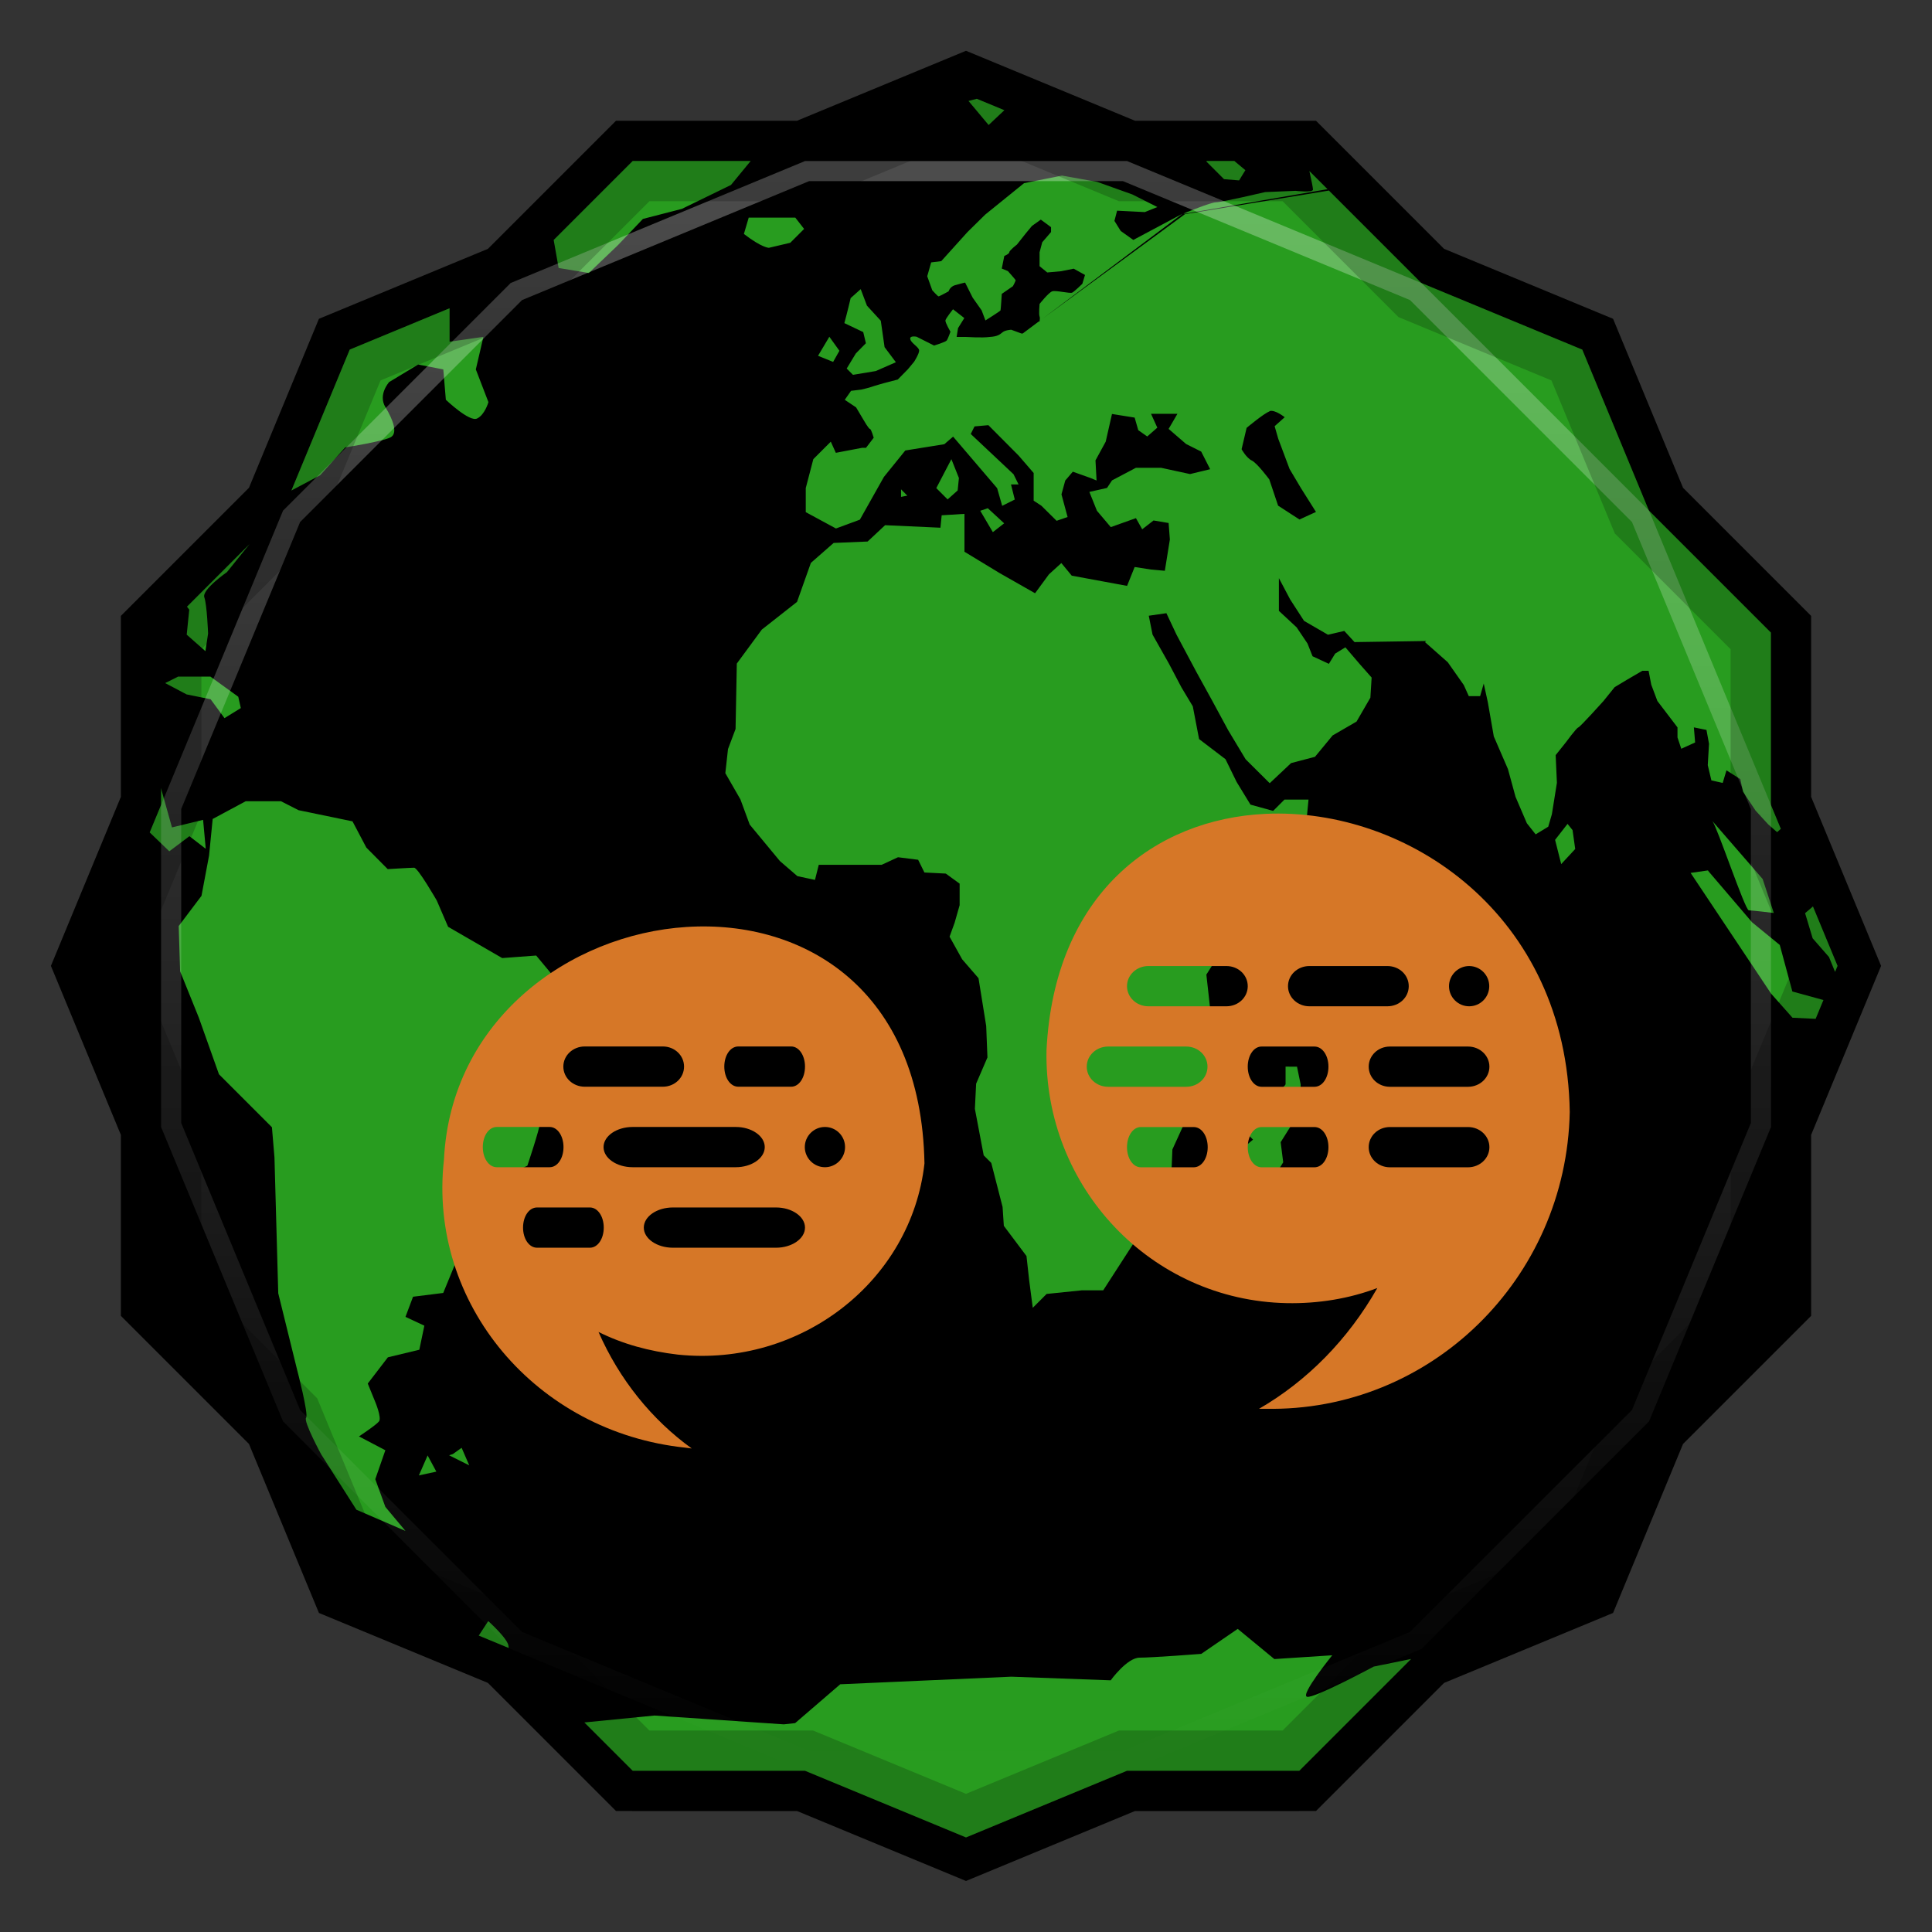 <svg viewBox="0 0 48 48" xmlns:xlink="http://www.w3.org/1999/xlink"><rect x="0" y="0" width="48" height="48" fill="#333333" stroke="none"/><defs><clipPath clipPathUnits="userSpaceOnUse" id="clipPath4313"><path d="m 20 4 -7.313 3.03 -5.656 5.656 -3.03 7.313 0 8 3.03 7.313 5.656 5.656 7.313 3.03 8 0 7.313 -3.03 5.656 -5.656 3.03 -7.313 0 -8 -3.03 -7.313 -5.656 -5.656 -7.313 -3.03 -8 0 z"/></clipPath><clipPath clipPathUnits="userSpaceOnUse" id="clipPath4329"><path d="m 24 2.344 -4 1.656 -4.281 0 -3.03 3.03 l -4 1.656 -1.656 4 l -3.03 3.03 0 4.281 -1.656 4 1.656 4 l 0 4.281 3.03 3.03 1.656 4 4 1.656 l 3.03 3.03 4.281 0 4 1.656 4 -1.656 l 4.281 0 3.03 -3.03 4 -1.656 1.656 -4 l 3.03 -3.03 0 -4.281 1.656 -4 -1.656 -4 l 0 -4.281 -3.03 -3.03 -1.656 -4 -4 -1.656 l -3.03 -3.03 -4.281 0 -4 -1.656 z"/></clipPath><clipPath id="clipPath-688278695"><path d="m 24 2.344 l -4 1.656 l -4.281 0 l -3.03 3.03 l -4 1.656 l -1.656 4 l -3.03 3.03 l 0 4.281 l -1.656 4 l 1.656 4 l 0 4.281 l 3.03 3.03 l 1.656 4 l 4 1.656 l 3.03 3.03 l 4.281 0 l 4 1.656 l 4 -1.656 l 4.281 0 l 3.03 -3.03 l 4 -1.656 l 1.656 -4 l 3.03 -3.03 l 0 -4.281 l 1.656 -4 l -1.656 -4 l 0 -4.281 l -3.03 -3.03 l -1.656 -4 l -4 -1.656 l -3.03 -3.03 l -4.281 0 l -4 -1.656 z"/></clipPath><clipPath id="clipPath-704440352"><path d="m 24 2.344 l -4 1.656 l -4.281 0 l -3.03 3.03 l -4 1.656 l -1.656 4 l -3.03 3.03 l 0 4.281 l -1.656 4 l 1.656 4 l 0 4.281 l 3.03 3.03 l 1.656 4 l 4 1.656 l 3.03 3.03 l 4.281 0 l 4 1.656 l 4 -1.656 l 4.281 0 l 3.03 -3.03 l 4 -1.656 l 1.656 -4 l 3.03 -3.03 l 0 -4.281 l 1.656 -4 l -1.656 -4 l 0 -4.281 l -3.03 -3.03 l -1.656 -4 l -4 -1.656 l -3.03 -3.03 l -4.281 0 l -4 -1.656 z"/></clipPath><linearGradient id="linearGradient4317"><stop stop-color="#fff" stop-opacity="1"/><stop offset="1" stop-color="#fff" stop-opacity="0"/></linearGradient><clipPath clipPathUnits="userSpaceOnUse" id="clipPath4313"><path d="m 20 4 -7.313 3.03 -5.656 5.656 -3.03 7.313 0 8 3.03 7.313 5.656 5.656 7.313 3.03 8 0 7.313 -3.03 5.656 -5.656 3.03 -7.313 0 -8 -3.03 -7.313 -5.656 -5.656 -7.313 -3.03 -8 0 z"/></clipPath><linearGradient x2="44" x1="4" gradientUnits="userSpaceOnUse" id="linearGradient4375" xlink:href="#linearGradient4317"/><clipPath clipPathUnits="userSpaceOnUse" id="clipPath4329"><path d="m 24 2.344 -4 1.656 -4.281 0 -3.03 3.03 l -4 1.656 -1.656 4 l -3.03 3.03 0 4.281 -1.656 4 1.656 4 l 0 4.281 3.03 3.03 1.656 4 4 1.656 l 3.03 3.03 4.281 0 4 1.656 4 -1.656 l 4.281 0 3.03 -3.03 4 -1.656 1.656 -4 l 3.03 -3.03 0 -4.281 1.656 -4 -1.656 -4 l 0 -4.281 -3.03 -3.03 -1.656 -4 -4 -1.656 l -3.03 -3.03 -4.281 0 -4 -1.656 z"/></clipPath><path id="SVGCleanerId_0" d="m 24 2.344 l -4 1.656 l -4.281 0 l -3.03 3.03 l -4 1.656 l -1.656 4 l -3.03 3.03 l 0 4.281 l -1.656 4 l 1.656 4 l 0 4.281 l 3.03 3.03 l 1.656 4 l 4 1.656 l 3.03 3.03 l 4.281 0 l 4 1.656 l 4 -1.656 l 4.281 0 l 3.03 -3.03 l 4 -1.656 l 1.656 -4 l 3.03 -3.03 l 0 -4.281 l 1.656 -4 l -1.656 -4 l 0 -4.281 l -3.03 -3.03 l -1.656 -4 l -4 -1.656 l -3.03 -3.03 l -4.281 0 l -4 -1.656 z" visibility="visible" display="inline" fill-rule="nonzero" color="#000" fill-opacity="1"/></defs><g><path d="m 2.563 24.5 l -0.219 0.5 l 1.656 4 l 0 -1 l -1.438 -3.5 z m 42.875 0 l -1.438 3.5 l 0 1 l 1.656 -4 l -0.219 -0.5 z m -41.44 7.781 l 0 1 l 3.03 3.03 l 1.656 4 l 4 1.656 l 3.03 3.03 l 4.281 0 l 4 1.656 l 4 -1.656 l 4.281 0 l 3.03 -3.03 l 4 -1.656 l 1.656 -4 l 3.03 -3.03 l 0 -1 l -3.03 3.03 l -1.656 4 l -4 1.656 l -3.03 3.03 l -4.281 0 l -4 1.656 l -4 -1.656 l -4.281 0 l -3.03 -3.03 l -4 -1.656 l -1.656 -4 l -3.03 -3.03 z" opacity="0.3" visibility="visible" fill="#000" display="inline" fill-rule="nonzero" stroke="none" fill-opacity="1" color="#000"/></g><g><use fill="#f0f0f0" stroke="none" xlink:href="#SVGCleanerId_0"/><path d="m 24 2.344 l -4 1.656 l 8 0 l -4 -1.656 z m 4 1.656 l 7.313 3.03 l -3.03 -3.03 l -4.281 0 z m 7.313 3.03 l 5.656 5.656 l -1.656 -4 l -4 -1.656 z m 5.656 5.656 l 3.03 7.313 l 0 -4.281 l -3.03 -3.03 z m 3.03 7.313 l 0 8 l 1.656 -4 l -1.656 -4 z m 0 8 l -3.03 7.313 l 3.03 -3.03 l 0 -4.281 z m -3.03 7.313 l -5.656 5.656 l 4 -1.656 l 1.656 -4 z m -5.656 5.656 l -7.313 3.03 l 4.281 0 l 3.03 -3.03 z m -7.313 3.03 l -8 0 l 4 1.656 l 4 -1.656 z m -8 0 l -7.313 -3.03 l 3.03 3.03 l 4.281 0 z m -7.313 -3.03 l -5.656 -5.656 l 1.656 4 l 4 1.656 z m -5.656 -5.656 l -3.03 -7.313 l 0 4.281 l 3.03 3.03 z m -3.03 -7.313 l 0 -8 l -1.656 4 l 1.656 4 z m 0 -8 l 3.03 -7.313 l -3.03 3.03 l 0 4.281 z m 3.03 -7.313 l 5.656 -5.656 l -4 1.656 l -1.656 4 z m 5.656 -5.656 l 7.313 -3.03 l -4.281 0 l -3.03 3.03 z" opacity="0.05" visibility="visible" fill="#f0f0f0" display="inline" fill-rule="nonzero" stroke="none" fill-opacity="1" color="#000"/></g><g><use opacity="0.05" stroke-opacity="1" stroke-dasharray="none" fill="#000" stroke="#000" stroke-width="2" stroke-miterlimit="4" xlink:href="#SVGCleanerId_0"/><use opacity="0.1" stroke-opacity="1" stroke-dasharray="none" fill="#000" stroke="#000" stroke-width="1" stroke-miterlimit="4" xlink:href="#SVGCleanerId_0"/></g><g><g clip-path="url(#clipPath-688278695)"><g transform="translate(0,1)"><g opacity="0.1"><!-- color: #f0f0f0 --><g><path d="m 16 1.906 l -0.84 0.25 l -0.969 0.066 l -0.598 0.434 l -0.777 -0.031 l 0.063 0.5 l 1.125 -0.031 l 0.406 1.094 l 0.156 0.598 l -0.625 0.344 l -0.25 0.465 l 0.188 1.063 l 0.75 0.125 l 0.719 -0.688 l 0.625 -0.656 l 0.969 -0.25 l 1.219 -0.594 l 0.719 -0.875 l 1.031 -1.254 l 0.719 -0.188 l -0.031 -0.277 l -1.125 0 l -3.469 -0.094 m -2.219 0.063 l -0.813 0.035 l -1.406 0.375 l -0.813 0.25 l -0.938 -0.375 l -0.125 0.563 l 1.125 0.656 c 0 0 2.047 -1.129 2.16 -1.129 m 21.867 -0.152 l -0.188 0.316 l 1.156 0.148 l 0.063 -0.27 m -9.906 0 c -0.055 0.02 -1.531 0.023 -1.531 0.023 l -0.375 0.098 l 0.5 0.598 l 0.531 -0.5 l 0.344 0.219 l 0.5 -0.25 c 0 0 0.09 -0.211 0.031 -0.188 m 5.625 0.465 l -0.465 0.063 l -0.41 0.25 l -0.465 0.348 l -0.281 0.5 l 0.438 0.438 l 0.375 0.031 l 0.156 -0.254 l -0.375 -0.313 l 0.219 -0.188 l 0.031 -0.152 l 0.469 -0.313 c 0 0 0.609 0.008 0.652 0 c 0.051 -0.012 0.191 -0.191 0.191 -0.191 l -0.156 -0.223 m -26.25 0.188 l -0.094 0.316 l 0.469 0.156 l 0.531 -0.25 m 30.875 -0.125 l -2.129 0.094 l -0.563 0.375 l -0.625 0.375 l -0.531 0.438 l 0.066 0.188 l -0.281 0.031 l 0 0.031 l -4 0.656 l -3.656 2.684 l -0.375 0.281 l -0.031 0 l -0.254 -0.094 c 0 0 -0.156 0.008 -0.219 0.066 c -0.063 0.051 -0.121 0.102 -0.313 0.113 c -0.191 0.027 -0.566 0 -0.602 0 l -0.223 0 l 0.035 -0.219 l 0.156 -0.25 l -0.281 -0.219 c 0 0 -0.18 0.227 -0.188 0.277 c -0.008 0.055 0.125 0.281 0.125 0.281 c 0 0 -0.063 0.18 -0.094 0.219 c -0.031 0.039 -0.313 0.125 -0.313 0.125 l -0.434 -0.219 c 0 0 -0.184 -0.039 -0.156 0.063 c 0.023 0.102 0.219 0.195 0.219 0.281 c 0 0.082 -0.125 0.277 -0.125 0.277 l -0.156 0.188 l -0.25 0.254 l -0.344 0.09 c 0 0 -0.25 0.07 -0.313 0.094 c -0.063 0.023 -0.25 0.066 -0.25 0.066 l -0.254 0.031 l -0.156 0.223 l 0.281 0.188 l 0.188 0.316 c 0 0 0.125 0.219 0.156 0.219 c 0.031 0 0.094 0.219 0.094 0.219 l -0.191 0.25 l -0.094 0 l -0.656 0.125 l -0.125 -0.277 l -0.434 0.434 l -0.188 0.719 l 0 0.598 l 0.75 0.406 l 0.594 -0.219 l 0.598 -1.063 l 0.531 -0.656 l 0.969 -0.156 l 0.219 -0.188 l 1.094 1.281 l 0.125 0.438 l 0.313 -0.156 l -0.094 -0.375 l 0.188 0 l -0.125 -0.254 l -1.063 -1 l 0.094 -0.188 l 0.344 -0.031 l 0.75 0.754 l 0.375 0.434 l 0 0.688 l 0.191 0.125 l 0.379 0.375 l 0.273 -0.094 l -0.152 -0.563 l 0.094 -0.344 l 0.188 -0.219 l 0.438 0.156 l 0.152 0.063 l -0.027 -0.5 l 0.254 -0.465 l 0.156 -0.688 l 0.563 0.09 l 0.09 0.313 l 0.223 0.156 l 0.25 -0.219 l -0.156 -0.344 l 0.656 0 l -0.219 0.375 l 0.434 0.375 l 0.375 0.188 l 0.223 0.438 l -0.5 0.121 l -0.719 -0.156 l -0.625 0 l -0.594 0.313 l -0.125 0.188 l -0.438 0.098 l 0.188 0.469 l 0.344 0.406 l 0.625 -0.223 l 0.156 0.277 l 0.281 -0.219 l 0.375 0.063 l 0.031 0.41 l -0.125 0.777 l -0.344 -0.031 l -0.406 -0.063 l -0.188 0.469 l -1.375 -0.254 l -0.258 -0.313 l -0.309 0.281 l -0.344 0.469 l -0.879 -0.5 l -0.875 -0.531 l 0 -0.941 l -0.566 0.035 l -0.031 0.309 l -1.375 -0.063 l -0.434 0.406 l -0.844 0.035 l -0.566 0.496 l -0.344 0.969 l -0.875 0.688 l -0.621 0.844 l -0.031 1.625 l -0.188 0.5 l -0.066 0.598 l 0.375 0.652 l 0.23 0.625 l 0.75 0.906 l 0.434 0.375 l 0.438 0.094 l 0.094 -0.375 l 1.563 0 l 0.406 -0.188 l 0.5 0.063 l 0.156 0.316 l 0.531 0.027 l 0.344 0.25 l 0 0.535 l -0.125 0.438 l -0.125 0.344 l 0.313 0.563 l 0.406 0.469 l 0.191 1.188 l 0.031 0.781 l -0.281 0.652 l -0.031 0.625 l 0.219 1.156 l 0.188 0.188 l 0.281 1.094 l 0.031 0.469 l 0.563 0.75 l 0.066 0.598 l 0.09 0.688 l 0.344 -0.344 l 0.875 -0.09 l 0.531 0 l 0.969 -1.5 l 0.063 -0.594 l 0.656 -0.656 l 0.031 -0.75 l 0.344 -0.754 l 0.813 -0.777 l 0 -0.875 l -0.188 -0.813 l -0.125 -1.125 l 0.594 -0.941 l 1.066 -1.313 l 0.406 -0.406 l 0.156 -0.531 l 0.25 -0.469 l 0.066 -0.688 l -0.598 0 l -0.281 0.281 l -0.563 -0.156 l -0.344 -0.563 l -0.277 -0.566 l -0.656 -0.5 l -0.156 -0.813 l -0.281 -0.469 l -0.313 -0.594 l -0.406 -0.719 l -0.094 -0.469 l 0.438 -0.063 l 0.25 0.531 l 0.5 0.938 l 0.379 0.688 l 0.406 0.75 l 0.434 0.723 l 0.598 0.594 l 0.531 -0.5 l 0.594 -0.156 l 0.438 -0.531 l 0.594 -0.344 l 0.344 -0.594 l 0.031 -0.5 l -0.277 -0.313 l -0.375 -0.438 l -0.254 0.156 l -0.156 0.254 l -0.406 -0.188 l -0.125 -0.316 l -0.27 -0.402 l -0.441 -0.41 l 0 -0.813 l 0.281 0.531 l 0.344 0.531 l 0.594 0.344 l 0.406 -0.094 l 0.254 0.277 l 1.781 -0.027 l -0.031 0.027 l 0.566 0.5 l 0.398 0.566 l 0.125 0.277 l 0.281 0 l 0.09 -0.313 l 0.102 0.465 l 0.148 0.848 l 0.352 0.813 l 0.188 0.688 l 0.281 0.656 l 0.219 0.277 l 0.313 -0.191 l 0.09 -0.309 l 0.125 -0.781 l -0.031 -0.688 l 0.25 -0.313 c 0 0 0.266 -0.363 0.313 -0.375 c 0.047 -0.012 0.625 -0.656 0.625 -0.656 l 0.277 -0.344 l 0.313 -0.188 l 0.375 -0.219 l 0.156 0 l 0.066 0.344 l 0.152 0.406 l 0.5 0.656 l 0 0.25 l 0.094 0.281 l 0.344 -0.156 l -0.031 -0.375 l 0.313 0.063 l 0.063 0.344 l -0.031 0.531 l 0.09 0.379 l 0.281 0.063 l 0.094 -0.313 l 0.344 0.219 l 0.066 0.313 l 0.313 0.469 l 0.316 0.344 l 0.219 0.191 l 0.531 -0.473 l 0.219 -0.434 l -0.094 -0.5 l -0.09 -0.656 l -0.598 -0.563 l -0.094 -0.566 l 0.25 -0.406 c 0 0 0.16 -0.316 0.316 -0.152 c 0.148 0.168 0.223 0.188 0.152 0.375 c -0.063 0.184 -0.188 0.598 -0.188 0.598 l 0.375 0.156 l 0.152 -0.531 l -0.152 -0.379 l 0.375 -0.152 l 0.688 -0.344 l 0.441 -0.531 l 0.344 -0.812 l -0.031 -0.602 l -0.344 -0.773 l -0.688 -0.816 l -0.441 -0.398 l -0.219 -0.625 l 0.402 -0.098 c 0 0 0.234 -0.398 0.441 -0.188 c 0.199 0.215 0.5 0.531 0.5 0.531 c 0 0 0.352 0.559 0.406 0.621 c 0.051 0.066 0.418 0.406 0.469 0.469 c 0.047 0.066 0.277 0.313 0.277 0.313 l 0.379 -0.523 l 0.09 -0.102 l 0 -0.188 l -0.531 -0.313 l -0.469 -0.434 l 0.344 -0.754 l 0.566 -0.277 l 0.09 -0.254 l 0 -1.469 l -0.281 -0.563 l -0.309 -0.438 c 0 0 -0.324 -0.047 -0.41 -0.031 c -0.082 0.016 -0.777 -0.5 -0.777 -0.5 l 0.063 -0.5 l 0.25 -0.434 l 1.188 -0.156 l 0.281 0.031 l 0 -0.313 l -1.719 -2.25 l -1.656 -0.188 l -1.281 -0.312 c 0 0 -0.391 0.297 -0.594 0.312 c -0.203 0.016 -0.906 0.125 -0.906 0.125 l -0.723 -0.437 l -1.496 -0.125 l -0.063 -0.031 l -1.281 -0.063 l -0.781 -0.441 m -11.723 4.883 l 3.578 -2.684 l -1.223 0.652 l -0.313 -0.223 l -0.156 -0.25 l 0.066 -0.254 l 0.688 0.035 l 0.313 -0.125 l -0.621 -0.313 l -0.875 -0.313 l -0.875 -0.156 l -0.941 0.188 l -0.965 0.781 l -0.441 0.434 l -0.652 0.723 l -0.25 0.031 l -0.098 0.344 l 0.125 0.348 c 0 0 0.137 0.152 0.156 0.152 c 0.023 0 0.25 -0.125 0.25 -0.125 c 0 0 0.031 -0.113 0.156 -0.152 c 0.133 -0.039 0.254 -0.066 0.254 -0.066 l 0.188 0.375 l 0.223 0.316 l 0.094 0.25 c 0 0 0.363 -0.227 0.375 -0.25 c 0.008 -0.031 0.031 -0.41 0.031 -0.41 l 0.277 -0.191 c 0 0 0.074 -0.133 0.066 -0.152 c -0.012 -0.023 -0.191 -0.223 -0.191 -0.223 l -0.152 -0.063 l 0.063 -0.313 c 0 0 0.125 -0.051 0.125 -0.094 c 0 -0.043 0.188 -0.188 0.188 -0.188 l 0.219 -0.277 l 0.156 -0.188 l 0.219 -0.156 l 0.254 0.188 l 0 0.121 l -0.219 0.254 l -0.066 0.25 l 0 0.344 l 0.191 0.156 l 0.344 -0.031 l 0.313 -0.063 l 0.281 0.156 l -0.066 0.219 c 0 0 -0.191 0.188 -0.25 0.219 c -0.055 0.031 -0.41 -0.063 -0.5 -0.031 c -0.09 0.031 -0.313 0.313 -0.313 0.313 c 0 0 -0.023 0.25 0 0.313 c 0.012 0.023 0.008 0.066 0 0.121 m 3.637 -2.68 l 4 -0.688 l -0.031 -0.156 l -0.313 -0.438 l -0.656 -0.063 c 0 0 0.156 0.664 0.156 0.75 c 0 0.082 -0.434 0.031 -0.434 0.031 l -0.754 0.031 c 0 0 -1.082 0.254 -1.223 0.254 c -0.129 0 -0.762 0.262 -0.809 0.281 l 0.063 0 m -25.16 -1.82 l -0.5 0.562 l 0.434 0.223 l 0.566 -0.254 l 0.027 0.625 l 0.465 0.313 l 0.5 -0.469 l 0.691 0.125 l 0.281 -0.656 l -1.125 -0.094 m 1.785 -0.281 l 0.434 1.094 l -0.531 0.063 l -0.406 0.5 l -0.906 -0.27 l -0.813 0.309 l -0.781 -0.188 l -0.906 -0.566 l -1.25 0.031 l -1.094 0.469 l -0.719 -0.344 l -0.438 -0.031 l 0 13.59 l 0.844 0.473 l 0.5 -0.066 l 0.719 0.344 l 1.094 0.598 l 0.156 0.719 l 0.875 0.844 l 0.5 -0.375 l 0.406 0.313 l -0.066 -0.719 l -0.773 0.188 l -0.254 -0.906 l -0.09 -0.41 l -0.691 -0.621 l 0 -0.438 l 0.531 -0.563 l -0.344 -0.406 l -0.566 0.09 l -0.84 0.844 l -0.688 -0.09 c 0 0 -0.313 -0.535 -0.379 -0.656 c -0.063 -0.125 0.188 -0.563 0.188 -0.563 l -0.063 -1.281 l 0.719 -0.5 l 0.562 -0.191 l 0.813 0 l 1.125 -0.25 l 0.406 0.531 l -0.063 0.621 l 0.465 0.41 l 0.066 -0.437 c 0 0 -0.027 -0.719 -0.094 -0.902 c -0.063 -0.191 0.563 -0.625 0.563 -0.625 l 0.5 -0.621 l 0.598 -0.723 l 0.277 -0.563 l 0.941 -0.5 l 0.621 -0.691 c 0 0 0.934 -0.148 1.125 -0.25 c 0.191 -0.094 0.066 -0.438 -0.125 -0.75 c -0.191 -0.313 0.094 -0.625 0.094 -0.625 l 0.719 -0.434 l 0.625 0.121 l 0.063 0.754 c 0 0 0.59 0.563 0.777 0.465 c 0.191 -0.09 0.281 -0.406 0.281 -0.406 l -0.313 -0.813 l 0.188 -0.809 l -0.84 0.121 l 0 -1.375 l -0.254 0.254 l -0.656 0.031 l -0.09 -0.688 l -0.438 -0.531 c 0 0 -0.43 0.25 -0.844 0.406 c -0.414 0.152 -0.316 0.469 -0.316 0.469 l -0.031 0.844 l -0.684 0.562 l -0.434 0.652 c 0 0 -0.281 -0.188 -0.281 -0.313 c 0 -0.125 -0.066 -0.469 -0.066 -0.469 l -0.719 -0.563 c 0 0 -0.566 -0.406 -0.598 -0.531 c -0.031 -0.125 0.344 -0.688 0.344 -0.688 c 0 0 0.809 -0.5 1 -0.656 c 0.188 -0.156 1.215 0.344 1.344 0.254 c 0.125 -0.094 0.621 -0.875 0.621 -0.875 l 0.441 -0.598 l -0.441 0.5 l -0.75 -0.719 l 0.125 -0.723 l -1.031 -0.152 m 2.512 0.031 l -0.25 0.625 l 0.152 0.348 l 0.566 -0.066 l 0.25 0.469 l -0.5 0.531 l -0.566 0.066 l 0.5 0.223 l 0.531 0.465 l 0.531 0.125 l 0.188 -0.719 l 0.031 -0.441 l 0.625 0.098 c 0 0 -0.191 0.313 -0.094 0.313 c 0.098 0 0.469 -0.41 0.469 -0.41 l -1.066 -1.094 c 0 0 -0.438 -0.344 -0.563 -0.25 c -0.129 0.09 -0.469 0.063 -0.469 0.063 l -0.344 -0.344 m 8.688 1.789 l -0.121 0.41 c 0.453 0.348 0.621 0.344 0.621 0.344 l 0.531 -0.125 l 0.344 -0.344 l -0.219 -0.281 l -1.156 0 m 2.781 1.777 l -0.25 0.223 c -0.07 0.305 -0.156 0.621 -0.156 0.621 l 0.469 0.223 l 0.066 0.277 l -0.25 0.254 l -0.227 0.375 l 0.156 0.156 l 0.566 -0.094 l 0.5 -0.219 l -0.281 -0.375 l -0.094 -0.656 l -0.344 -0.375 m -0.934 0.773 l -0.281 0.473 l 0.375 0.152 l 0.156 -0.277 m -15.688 0.754 l 0.652 0.273 l 0.438 0.566 l 0.281 0.434 c 0 0 -0.25 0.848 -0.313 1 c -0.066 0.156 -0.254 -0.313 -0.254 -0.313 l -0.152 -0.816 l -0.535 0.227 l -0.406 0.965 l 0.094 -0.813 l 0.121 -0.563 l -0.652 -0.25 l 0.563 -0.531 l 0.156 -0.188 m 26.383 0.754 c 0.133 -0.043 0.375 0.152 0.375 0.152 l -0.25 0.223 l 0.09 0.313 l 0.281 0.75 l 0.281 0.473 l 0.375 0.594 l -0.41 0.188 l -0.531 -0.344 l -0.219 -0.652 c 0 0 -0.301 -0.406 -0.434 -0.469 c -0.137 -0.066 -0.254 -0.281 -0.254 -0.281 l 0.125 -0.531 c 0 0 0.43 -0.359 0.563 -0.406 m -7.898 1.184 l -0.375 0.719 l 0.281 0.281 l 0.25 -0.223 l 0.031 -0.309 m -1.438 0.281 l 0 0.188 l 0.156 -0.031 m 2 0.313 l -0.188 0.063 l 0.313 0.531 l 0.281 -0.219 m -20.531 3.813 l -0.313 0.156 l 0.531 0.281 l 0.598 0.121 l 0.344 0.469 l 0.406 -0.25 l -0.063 -0.281 l -0.691 -0.5 l -0.813 0 m 1.684 3.098 l -0.816 0.438 l -0.09 0.91 l -0.188 1 l -0.566 0.75 l 0.035 1.125 l 0.465 1.152 l 0.5 1.406 l 1.316 1.316 l 0.063 0.75 l 0.094 3.375 l 0.469 1.902 c 0 0 0.289 1.105 0.223 1.191 c -0.07 0.09 0.375 0.91 0.375 0.91 l 0.875 1.375 l 1.219 0.527 l -0.5 -0.598 l -0.25 -0.688 l 0.25 -0.719 l -0.656 -0.344 c 0 0 0.434 -0.285 0.5 -0.375 c 0.066 -0.09 -0.09 -0.469 -0.09 -0.469 l -0.191 -0.469 l 0.5 -0.652 l 0.781 -0.188 l 0.125 -0.598 l -0.469 -0.219 l 0.188 -0.5 l 0.75 -0.094 l 0.656 -1.598 l 0.469 -1.094 l 0.965 -0.469 c 0 0 0.313 -0.93 0.313 -1.066 c 0 -0.129 0.094 -1.531 0.094 -1.531 l 0.75 -1.027 l 0.094 -0.691 l -0.563 -0.344 l -0.469 -0.563 l -0.844 0.063 l -1.344 -0.777 l -0.281 -0.652 c 0 0 -0.469 -0.816 -0.563 -0.816 c -0.086 0 -0.656 0.035 -0.656 0.035 l -0.531 -0.535 l -0.344 -0.652 l -1.34 -0.277 l -0.438 -0.223 l -0.875 0 m 36.438 0.492 c 0.113 0.129 0.813 2.219 0.906 2.219 c 0.086 0 0.621 0.066 0.621 0.066 l -0.277 -0.844 m -4.844 -1.375 l -0.313 0.402 l 0.152 0.602 l 0.348 -0.375 l -0.066 -0.469 l -0.125 -0.156 m 8.094 0.715 l -1.473 0.816 c 0 0.09 -0.719 0.688 -0.719 0.688 l 0.188 0.625 l 0.406 0.465 l 0.281 0.688 l 1.875 -1.219 l -0.566 -2.063 m -4.59 0.441 l -0.438 0.063 l 2 3 l 0.531 0.598 l 1.313 0.063 l 0.809 0.254 l -0.875 -0.625 l -1.25 -0.344 l -0.313 -1.156 l -0.688 -0.563 l -1.094 -1.281 m -10.496 4.867 l 0 0.438 c -0.02 0.066 -0.406 0.375 -0.406 0.375 l -0.469 0.219 l -0.344 0.281 l 0.254 0.344 l 0.156 0.156 l -0.41 0.344 l 0 0.563 l 0.156 0.594 l 0.344 0.094 l 0.406 -0.625 l 0.254 -0.406 l -0.063 -0.5 l 0.375 -0.598 l 0.121 -0.277 l 0 -0.563 l -0.09 -0.438 m 15.777 0.719 c -0.004 0 -0.031 0.031 -0.031 0.031 l -0.5 1.031 c 0 0 -1.102 0.164 -1.125 0.254 c -0.023 0.086 -0.566 0.375 -0.566 0.375 c -0.113 0 -0.465 0.656 -0.465 0.656 l -0.066 2.063 l -0.121 0.75 l 0.309 0.406 l 1.531 -0.531 l 0.5 -0.563 l 0.531 0 l 0 -4.469 m -36.527 8.746 l -0.219 0.156 l -0.094 0.031 l 0.5 0.25 l -0.188 -0.434 m -0.844 0.184 l -0.219 0.5 l 0.434 -0.094 l -0.219 -0.406 m 1.504 4.125 l -0.469 0.719 l -0.875 0.406 l 0.5 0.625 l -0.75 0.375 l -2.473 -0.125 l -0.75 -0.75 l -0.656 -0.125 l 0.656 1.375 l -1.156 -0.219 l -3.969 0.125 l -0.84 1.094 l -1.219 -0.125 l -0.125 0.254 l 0 4.09 l 45.28 0 l 2.719 -1.781 l 0 -1.906 l -0.125 -1.188 l -0.965 -0.219 l -1.219 0.156 l -0.875 0.777 l -1.473 0.598 l 0.625 -0.754 l 1.344 -0.777 l 2.156 -0.5 l 0.254 -0.875 l -1 0 c 0 0 -1.344 -0.668 -1.344 -0.844 c 0 -0.176 -1.5 -0.125 -1.5 -0.125 l -1.719 0.188 l -1.652 -0.09 l -3.313 0.121 l -3.063 0.625 c 0 0 -1.477 0.793 -1.656 0.75 c -0.18 -0.039 0.625 -1.031 0.625 -1.031 l -1.438 0.094 l -0.91 -0.75 l -0.906 0.621 c 0 0 -1.215 0.094 -1.531 0.094 c -0.313 0 -0.719 0.563 -0.719 0.563 l -2.469 -0.09 l -4.25 0.188 l -1.121 0.965 l -0.281 0.031 l -3.215 -0.219 l -2.219 0.219 l -0.781 -0.375 l 0.031 -0.063 c 0 0 -0.656 -1.32 -0.656 -1.5 c 0 -0.176 -0.496 -0.621 -0.496 -0.621 m 0.332 3.188 l 1.344 0.438 l -1.656 0 l -0.656 -0.344 m 0.969 -0.094" fill="#000" stroke="none" fill-rule="nonzero" fill-opacity="1"/><path d="m 31.438 20.22 c -2.746 0.129 -5.246 1.988 -5.438 5.875 c -0.066 3.41 2.605 6.215 5.969 6.281 c 0.785 0.016 1.555 -0.113 2.25 -0.375 c -0.73 1.285 -1.75 2.313 -2.938 3 l 0.156 0 c 4.098 0.082 7.48 -3.223 7.563 -7.375 c -0.074 -4.898 -4.03 -7.57 -7.563 -7.406 m -2.906 3.781 l 1.938 0 c 0.297 0 0.531 0.223 0.531 0.5 c 0 0.277 -0.234 0.5 -0.531 0.5 l -1.938 0 c -0.293 0 -0.531 -0.223 -0.531 -0.5 c 0 -0.277 0.238 -0.5 0.531 -0.5 m 4 0 l 1.938 0 c 0.297 0 0.531 0.223 0.531 0.5 c 0 0.277 -0.234 0.5 -0.531 0.5 l -1.938 0 c -0.293 0 -0.531 -0.223 -0.531 -0.5 c 0 -0.277 0.238 -0.5 0.531 -0.5 m 3.969 0 c 0.277 0 0.5 0.227 0.5 0.5 c 0 0.277 -0.223 0.5 -0.5 0.5 c -0.273 0 -0.5 -0.223 -0.5 -0.5 c 0 -0.273 0.227 -0.5 0.5 -0.5 m -8.969 2 l 1.938 0 c 0.297 0 0.531 0.223 0.531 0.5 c 0 0.277 -0.234 0.5 -0.531 0.5 l -1.938 0 c -0.293 0 -0.531 -0.223 -0.531 -0.5 c 0 -0.277 0.238 -0.5 0.531 -0.5 m 3.813 0 l 1.313 0 c 0.199 0 0.348 0.223 0.348 0.5 c 0 0.277 -0.148 0.5 -0.348 0.5 l -1.313 0 c -0.195 0 -0.344 -0.223 -0.344 -0.5 c 0 -0.277 0.148 -0.5 0.344 -0.5 m 3.188 0 l 1.941 0 c 0.293 0 0.531 0.223 0.531 0.5 c 0 0.277 -0.238 0.5 -0.531 0.5 l -1.941 0 c -0.293 0 -0.527 -0.223 -0.527 -0.5 c 0 -0.277 0.234 -0.5 0.527 -0.5 m -6.188 2 l 1.313 0 c 0.199 0 0.348 0.223 0.348 0.5 c 0 0.277 -0.148 0.5 -0.348 0.5 l -1.313 0 c -0.195 0 -0.344 -0.223 -0.344 -0.5 c 0 -0.277 0.148 -0.5 0.344 -0.5 m 3 0 l 1.313 0 c 0.199 0 0.348 0.223 0.348 0.5 c 0 0.277 -0.148 0.5 -0.348 0.5 l -1.313 0 c -0.195 0 -0.344 -0.223 -0.344 -0.5 c 0 -0.277 0.148 -0.5 0.344 -0.5 m 3.188 0 l 1.941 0 c 0.293 0 0.531 0.223 0.531 0.5 c 0 0.277 -0.238 0.5 -0.531 0.5 l -1.941 0 c -0.293 0 -0.527 -0.223 -0.527 -0.5 c 0 -0.277 0.234 -0.5 0.527 -0.5 m 0 0" fill="#000" stroke="none" fill-rule="nonzero" fill-opacity="1"/><path d="m 17.06 23.03 c -2.918 0.184 -5.863 2.32 -6.03 5.781 c -0.402 3.57 2.285 6.77 6 7.156 l 0.156 0.02 c -0.996 -0.719 -1.801 -1.719 -2.316 -2.895 c 0.602 0.301 1.258 0.48 1.973 0.563 c 3.047 0.316 5.797 -1.82 6.125 -4.75 c -0.078 -4.32 -2.988 -6.06 -5.906 -5.875 m -2.535 2.969 l 1.941 0 c 0.293 0 0.527 0.223 0.527 0.5 c 0 0.277 -0.234 0.5 -0.527 0.5 l -1.941 0 c -0.293 0 -0.531 -0.223 -0.531 -0.5 c 0 -0.277 0.238 -0.5 0.531 -0.5 m 3.816 0 l 1.313 0 c 0.195 0 0.344 0.223 0.344 0.5 c 0 0.277 -0.148 0.5 -0.344 0.5 l -1.313 0 c -0.199 0 -0.348 -0.223 -0.348 -0.5 c 0 -0.277 0.148 -0.5 0.348 -0.5 m -6 2 l 1.313 0 c 0.195 0 0.344 0.223 0.344 0.5 c 0 0.277 -0.148 0.5 -0.344 0.5 l -1.313 0 c -0.199 0 -0.348 -0.223 -0.348 -0.5 c 0 -0.277 0.148 -0.5 0.348 -0.5 m 3.375 0 l 2.563 0 c 0.391 0 0.719 0.223 0.719 0.5 c 0 0.277 -0.328 0.5 -0.719 0.5 l -2.563 0 c -0.395 0 -0.723 -0.223 -0.723 -0.5 c 0 -0.277 0.328 -0.5 0.723 -0.5 m 4.777 0 c 0.277 0 0.5 0.223 0.5 0.5 c 0 0.273 -0.223 0.5 -0.5 0.5 c -0.273 0 -0.5 -0.227 -0.5 -0.5 c 0 -0.277 0.227 -0.5 0.5 -0.5 m -7.152 2 l 1.313 0 c 0.195 0 0.344 0.223 0.344 0.5 c 0 0.277 -0.148 0.5 -0.344 0.5 l -1.313 0 c -0.199 0 -0.348 -0.223 -0.348 -0.5 c 0 -0.277 0.148 -0.5 0.348 -0.5 m 3.375 0 l 2.563 0 c 0.391 0 0.719 0.223 0.719 0.5 c 0 0.277 -0.328 0.5 -0.719 0.5 l -2.563 0 c -0.395 0 -0.723 -0.223 -0.723 -0.5 c 0 -0.277 0.328 -0.5 0.723 -0.5 m 0 0" fill="#000" stroke="none" fill-rule="nonzero" fill-opacity="1"/></g></g></g></g></g><g><g clip-path="url(#clipPath-704440352)"><!-- color: #f0f0f0 --><g><path d="m 16 1.906 l -0.84 0.25 l -0.969 0.066 l -0.598 0.434 l -0.777 -0.031 l 0.063 0.5 l 1.125 -0.031 l 0.406 1.094 l 0.156 0.598 l -0.625 0.344 l -0.25 0.465 l 0.188 1.063 l 0.75 0.125 l 0.719 -0.688 l 0.625 -0.656 l 0.969 -0.25 l 1.219 -0.594 l 0.719 -0.875 l 1.031 -1.254 l 0.719 -0.188 l -0.031 -0.277 l -1.125 0 l -3.469 -0.094 m -2.219 0.063 l -0.813 0.035 l -1.406 0.375 l -0.813 0.25 l -0.938 -0.375 l -0.125 0.563 l 1.125 0.656 c 0 0 2.047 -1.129 2.16 -1.129 m 21.867 -0.152 l -0.188 0.316 l 1.156 0.148 l 0.063 -0.27 m -9.906 0 c -0.055 0.02 -1.531 0.023 -1.531 0.023 l -0.375 0.098 l 0.5 0.598 l 0.531 -0.5 l 0.344 0.219 l 0.5 -0.25 c 0 0 0.09 -0.211 0.031 -0.188 m 5.625 0.465 l -0.465 0.063 l -0.41 0.25 l -0.465 0.348 l -0.281 0.5 l 0.438 0.438 l 0.375 0.031 l 0.156 -0.254 l -0.375 -0.313 l 0.219 -0.188 l 0.031 -0.152 l 0.469 -0.313 c 0 0 0.609 0.008 0.652 0 c 0.051 -0.012 0.191 -0.191 0.191 -0.191 l -0.156 -0.223 m -26.25 0.188 l -0.094 0.316 l 0.469 0.156 l 0.531 -0.25 m 30.875 -0.125 l -2.129 0.094 l -0.563 0.375 l -0.625 0.375 l -0.531 0.438 l 0.066 0.188 l -0.281 0.031 l 0 0.031 l -4 0.656 l -3.656 2.684 l -0.375 0.281 l -0.031 0 l -0.254 -0.094 c 0 0 -0.156 0.008 -0.219 0.066 c -0.063 0.051 -0.121 0.102 -0.313 0.113 c -0.191 0.027 -0.566 0 -0.602 0 l -0.223 0 l 0.035 -0.219 l 0.156 -0.25 l -0.281 -0.219 c 0 0 -0.18 0.227 -0.188 0.277 c -0.008 0.055 0.125 0.281 0.125 0.281 c 0 0 -0.063 0.18 -0.094 0.219 c -0.031 0.039 -0.313 0.125 -0.313 0.125 l -0.434 -0.219 c 0 0 -0.184 -0.039 -0.156 0.063 c 0.023 0.102 0.219 0.195 0.219 0.281 c 0 0.082 -0.125 0.277 -0.125 0.277 l -0.156 0.188 l -0.25 0.254 l -0.344 0.09 c 0 0 -0.25 0.07 -0.313 0.094 c -0.063 0.023 -0.25 0.066 -0.25 0.066 l -0.254 0.031 l -0.156 0.223 l 0.281 0.188 l 0.188 0.316 c 0 0 0.125 0.219 0.156 0.219 c 0.031 0 0.094 0.219 0.094 0.219 l -0.191 0.25 l -0.094 0 l -0.656 0.125 l -0.125 -0.277 l -0.434 0.434 l -0.188 0.719 l 0 0.598 l 0.75 0.406 l 0.594 -0.219 l 0.598 -1.063 l 0.531 -0.656 l 0.969 -0.156 l 0.219 -0.188 l 1.094 1.281 l 0.125 0.438 l 0.313 -0.156 l -0.094 -0.375 l 0.188 0 l -0.125 -0.254 l -1.063 -1 l 0.094 -0.188 l 0.344 -0.031 l 0.75 0.754 l 0.375 0.434 l 0 0.688 l 0.191 0.125 l 0.379 0.375 l 0.273 -0.094 l -0.152 -0.563 l 0.094 -0.344 l 0.188 -0.219 l 0.438 0.156 l 0.152 0.063 l -0.027 -0.5 l 0.254 -0.465 l 0.156 -0.688 l 0.563 0.09 l 0.09 0.313 l 0.223 0.156 l 0.25 -0.219 l -0.156 -0.344 l 0.656 0 l -0.219 0.375 l 0.434 0.375 l 0.375 0.188 l 0.223 0.438 l -0.5 0.121 l -0.719 -0.156 l -0.625 0 l -0.594 0.313 l -0.125 0.188 l -0.438 0.098 l 0.188 0.469 l 0.344 0.406 l 0.625 -0.223 l 0.156 0.277 l 0.281 -0.219 l 0.375 0.063 l 0.031 0.41 l -0.125 0.777 l -0.344 -0.031 l -0.406 -0.063 l -0.188 0.469 l -1.375 -0.254 l -0.258 -0.313 l -0.309 0.281 l -0.344 0.469 l -0.879 -0.5 l -0.875 -0.531 l 0 -0.941 l -0.566 0.035 l -0.031 0.309 l -1.375 -0.063 l -0.434 0.406 l -0.844 0.035 l -0.566 0.496 l -0.344 0.969 l -0.875 0.688 l -0.621 0.844 l -0.031 1.625 l -0.188 0.5 l -0.066 0.598 l 0.375 0.652 l 0.23 0.625 l 0.75 0.906 l 0.434 0.375 l 0.438 0.094 l 0.094 -0.375 l 1.563 0 l 0.406 -0.188 l 0.5 0.063 l 0.156 0.316 l 0.531 0.027 l 0.344 0.25 l 0 0.535 l -0.125 0.438 l -0.125 0.344 l 0.313 0.563 l 0.406 0.469 l 0.191 1.188 l 0.031 0.781 l -0.281 0.652 l -0.031 0.625 l 0.219 1.156 l 0.188 0.188 l 0.281 1.094 l 0.031 0.469 l 0.563 0.75 l 0.066 0.598 l 0.09 0.688 l 0.344 -0.344 l 0.875 -0.09 l 0.531 0 l 0.969 -1.5 l 0.063 -0.594 l 0.656 -0.656 l 0.031 -0.75 l 0.344 -0.754 l 0.813 -0.777 l 0 -0.875 l -0.188 -0.813 l -0.125 -1.125 l 0.594 -0.941 l 1.066 -1.313 l 0.406 -0.406 l 0.156 -0.531 l 0.25 -0.469 l 0.066 -0.688 l -0.598 0 l -0.281 0.281 l -0.563 -0.156 l -0.344 -0.563 l -0.277 -0.566 l -0.656 -0.5 l -0.156 -0.813 l -0.281 -0.469 l -0.313 -0.594 l -0.406 -0.719 l -0.094 -0.469 l 0.438 -0.063 l 0.25 0.531 l 0.5 0.938 l 0.379 0.688 l 0.406 0.75 l 0.434 0.723 l 0.598 0.594 l 0.531 -0.5 l 0.594 -0.156 l 0.438 -0.531 l 0.594 -0.344 l 0.344 -0.594 l 0.031 -0.5 l -0.277 -0.313 l -0.375 -0.438 l -0.254 0.156 l -0.156 0.254 l -0.406 -0.188 l -0.125 -0.316 l -0.27 -0.402 l -0.441 -0.41 l 0 -0.813 l 0.281 0.531 l 0.344 0.531 l 0.594 0.344 l 0.406 -0.094 l 0.254 0.277 l 1.781 -0.027 l -0.031 0.027 l 0.566 0.5 l 0.398 0.566 l 0.125 0.277 l 0.281 0 l 0.09 -0.313 l 0.102 0.465 l 0.148 0.848 l 0.352 0.813 l 0.188 0.688 l 0.281 0.656 l 0.219 0.277 l 0.313 -0.191 l 0.09 -0.309 l 0.125 -0.781 l -0.031 -0.688 l 0.25 -0.313 c 0 0 0.266 -0.363 0.313 -0.375 c 0.047 -0.012 0.625 -0.656 0.625 -0.656 l 0.277 -0.344 l 0.313 -0.188 l 0.375 -0.219 l 0.156 0 l 0.066 0.344 l 0.152 0.406 l 0.5 0.656 l 0 0.25 l 0.094 0.281 l 0.344 -0.156 l -0.031 -0.375 l 0.313 0.063 l 0.063 0.344 l -0.031 0.531 l 0.09 0.379 l 0.281 0.063 l 0.094 -0.313 l 0.344 0.219 l 0.066 0.313 l 0.313 0.469 l 0.316 0.344 l 0.219 0.191 l 0.531 -0.473 l 0.219 -0.434 l -0.094 -0.5 l -0.09 -0.656 l -0.598 -0.563 l -0.094 -0.566 l 0.25 -0.406 c 0 0 0.16 -0.316 0.316 -0.152 c 0.148 0.168 0.223 0.188 0.152 0.375 c -0.063 0.184 -0.188 0.598 -0.188 0.598 l 0.375 0.156 l 0.152 -0.531 l -0.152 -0.379 l 0.375 -0.152 l 0.688 -0.344 l 0.441 -0.531 l 0.344 -0.812 l -0.031 -0.602 l -0.344 -0.773 l -0.688 -0.816 l -0.441 -0.398 l -0.219 -0.625 l 0.402 -0.098 c 0 0 0.234 -0.398 0.441 -0.188 c 0.199 0.215 0.5 0.531 0.5 0.531 c 0 0 0.352 0.559 0.406 0.621 c 0.051 0.066 0.418 0.406 0.469 0.469 c 0.047 0.066 0.277 0.313 0.277 0.313 l 0.379 -0.523 l 0.09 -0.102 l 0 -0.188 l -0.531 -0.313 l -0.469 -0.434 l 0.344 -0.754 l 0.566 -0.277 l 0.09 -0.254 l 0 -1.469 l -0.281 -0.563 l -0.309 -0.438 c 0 0 -0.324 -0.047 -0.41 -0.031 c -0.082 0.016 -0.777 -0.5 -0.777 -0.5 l 0.063 -0.5 l 0.25 -0.434 l 1.188 -0.156 l 0.281 0.031 l 0 -0.313 l -1.719 -2.25 l -1.656 -0.188 l -1.281 -0.312 c 0 0 -0.391 0.297 -0.594 0.312 c -0.203 0.016 -0.906 0.125 -0.906 0.125 l -0.723 -0.437 l -1.496 -0.125 l -0.063 -0.031 l -1.281 -0.063 l -0.781 -0.441 m -11.723 4.883 l 3.578 -2.684 l -1.223 0.652 l -0.313 -0.223 l -0.156 -0.25 l 0.066 -0.254 l 0.688 0.035 l 0.313 -0.125 l -0.621 -0.313 l -0.875 -0.313 l -0.875 -0.156 l -0.941 0.188 l -0.965 0.781 l -0.441 0.434 l -0.652 0.723 l -0.25 0.031 l -0.098 0.344 l 0.125 0.348 c 0 0 0.137 0.152 0.156 0.152 c 0.023 0 0.25 -0.125 0.25 -0.125 c 0 0 0.031 -0.113 0.156 -0.152 c 0.133 -0.039 0.254 -0.066 0.254 -0.066 l 0.188 0.375 l 0.223 0.316 l 0.094 0.25 c 0 0 0.363 -0.227 0.375 -0.25 c 0.008 -0.031 0.031 -0.41 0.031 -0.41 l 0.277 -0.191 c 0 0 0.074 -0.133 0.066 -0.152 c -0.012 -0.023 -0.191 -0.223 -0.191 -0.223 l -0.152 -0.063 l 0.063 -0.313 c 0 0 0.125 -0.051 0.125 -0.094 c 0 -0.043 0.188 -0.188 0.188 -0.188 l 0.219 -0.277 l 0.156 -0.188 l 0.219 -0.156 l 0.254 0.188 l 0 0.121 l -0.219 0.254 l -0.066 0.25 l 0 0.344 l 0.191 0.156 l 0.344 -0.031 l 0.313 -0.063 l 0.281 0.156 l -0.066 0.219 c 0 0 -0.191 0.188 -0.25 0.219 c -0.055 0.031 -0.41 -0.063 -0.5 -0.031 c -0.09 0.031 -0.313 0.313 -0.313 0.313 c 0 0 -0.023 0.25 0 0.313 c 0.012 0.023 0.008 0.066 0 0.121 m 3.637 -2.68 l 4 -0.688 l -0.031 -0.156 l -0.313 -0.438 l -0.656 -0.063 c 0 0 0.156 0.664 0.156 0.75 c 0 0.082 -0.434 0.031 -0.434 0.031 l -0.754 0.031 c 0 0 -1.082 0.254 -1.223 0.254 c -0.129 0 -0.762 0.262 -0.809 0.281 l 0.063 0 m -25.16 -1.82 l -0.5 0.562 l 0.434 0.223 l 0.566 -0.254 l 0.027 0.625 l 0.465 0.313 l 0.5 -0.469 l 0.691 0.125 l 0.281 -0.656 l -1.125 -0.094 m 1.785 -0.281 l 0.434 1.094 l -0.531 0.063 l -0.406 0.5 l -0.906 -0.27 l -0.813 0.309 l -0.781 -0.188 l -0.906 -0.566 l -1.25 0.031 l -1.094 0.469 l -0.719 -0.344 l -0.438 -0.031 l 0 13.59 l 0.844 0.473 l 0.5 -0.066 l 0.719 0.344 l 1.094 0.598 l 0.156 0.719 l 0.875 0.844 l 0.5 -0.375 l 0.406 0.313 l -0.066 -0.719 l -0.773 0.188 l -0.254 -0.906 l -0.09 -0.41 l -0.691 -0.621 l 0 -0.438 l 0.531 -0.563 l -0.344 -0.406 l -0.566 0.09 l -0.84 0.844 l -0.688 -0.09 c 0 0 -0.313 -0.535 -0.379 -0.656 c -0.063 -0.125 0.188 -0.563 0.188 -0.563 l -0.063 -1.281 l 0.719 -0.5 l 0.562 -0.191 l 0.813 0 l 1.125 -0.25 l 0.406 0.531 l -0.063 0.621 l 0.465 0.41 l 0.066 -0.437 c 0 0 -0.027 -0.719 -0.094 -0.902 c -0.063 -0.191 0.563 -0.625 0.563 -0.625 l 0.5 -0.621 l 0.598 -0.723 l 0.277 -0.563 l 0.941 -0.5 l 0.621 -0.691 c 0 0 0.934 -0.148 1.125 -0.25 c 0.191 -0.094 0.066 -0.438 -0.125 -0.75 c -0.191 -0.313 0.094 -0.625 0.094 -0.625 l 0.719 -0.434 l 0.625 0.121 l 0.063 0.754 c 0 0 0.59 0.563 0.777 0.465 c 0.191 -0.09 0.281 -0.406 0.281 -0.406 l -0.313 -0.813 l 0.188 -0.809 l -0.84 0.121 l 0 -1.375 l -0.254 0.254 l -0.656 0.031 l -0.09 -0.688 l -0.438 -0.531 c 0 0 -0.43 0.25 -0.844 0.406 c -0.414 0.152 -0.316 0.469 -0.316 0.469 l -0.031 0.844 l -0.684 0.562 l -0.434 0.652 c 0 0 -0.281 -0.188 -0.281 -0.313 c 0 -0.125 -0.066 -0.469 -0.066 -0.469 l -0.719 -0.563 c 0 0 -0.566 -0.406 -0.598 -0.531 c -0.031 -0.125 0.344 -0.688 0.344 -0.688 c 0 0 0.809 -0.5 1 -0.656 c 0.188 -0.156 1.215 0.344 1.344 0.254 c 0.125 -0.094 0.621 -0.875 0.621 -0.875 l 0.441 -0.598 l -0.441 0.5 l -0.75 -0.719 l 0.125 -0.723 l -1.031 -0.152 m 2.512 0.031 l -0.25 0.625 l 0.152 0.348 l 0.566 -0.066 l 0.25 0.469 l -0.5 0.531 l -0.566 0.066 l 0.5 0.223 l 0.531 0.465 l 0.531 0.125 l 0.188 -0.719 l 0.031 -0.441 l 0.625 0.098 c 0 0 -0.191 0.313 -0.094 0.313 c 0.098 0 0.469 -0.41 0.469 -0.41 l -1.066 -1.094 c 0 0 -0.438 -0.344 -0.563 -0.25 c -0.129 0.09 -0.469 0.063 -0.469 0.063 l -0.344 -0.344 m 8.688 1.789 l -0.121 0.41 c 0.453 0.348 0.621 0.344 0.621 0.344 l 0.531 -0.125 l 0.344 -0.344 l -0.219 -0.281 l -1.156 0 m 2.781 1.777 l -0.25 0.223 c -0.07 0.305 -0.156 0.621 -0.156 0.621 l 0.469 0.223 l 0.066 0.277 l -0.25 0.254 l -0.227 0.375 l 0.156 0.156 l 0.566 -0.094 l 0.5 -0.219 l -0.281 -0.375 l -0.094 -0.656 l -0.344 -0.375 m -0.934 0.773 l -0.281 0.473 l 0.375 0.152 l 0.156 -0.277 m -15.688 0.754 l 0.652 0.273 l 0.438 0.566 l 0.281 0.434 c 0 0 -0.25 0.848 -0.313 1 c -0.066 0.156 -0.254 -0.313 -0.254 -0.313 l -0.152 -0.816 l -0.535 0.227 l -0.406 0.965 l 0.094 -0.813 l 0.121 -0.563 l -0.652 -0.25 l 0.563 -0.531 l 0.156 -0.188 m 26.383 0.754 c 0.133 -0.043 0.375 0.152 0.375 0.152 l -0.25 0.223 l 0.09 0.313 l 0.281 0.75 l 0.281 0.473 l 0.375 0.594 l -0.41 0.188 l -0.531 -0.344 l -0.219 -0.652 c 0 0 -0.301 -0.406 -0.434 -0.469 c -0.137 -0.066 -0.254 -0.281 -0.254 -0.281 l 0.125 -0.531 c 0 0 0.43 -0.359 0.563 -0.406 m -7.898 1.184 l -0.375 0.719 l 0.281 0.281 l 0.25 -0.223 l 0.031 -0.309 m -1.438 0.281 l 0 0.188 l 0.156 -0.031 m 2 0.313 l -0.188 0.063 l 0.313 0.531 l 0.281 -0.219 m -20.531 3.813 l -0.313 0.156 l 0.531 0.281 l 0.598 0.121 l 0.344 0.469 l 0.406 -0.25 l -0.063 -0.281 l -0.691 -0.5 l -0.813 0 m 1.684 3.098 l -0.816 0.438 l -0.09 0.91 l -0.188 1 l -0.566 0.75 l 0.035 1.125 l 0.465 1.152 l 0.5 1.406 l 1.316 1.316 l 0.063 0.75 l 0.094 3.375 l 0.469 1.902 c 0 0 0.289 1.105 0.223 1.191 c -0.07 0.09 0.375 0.91 0.375 0.91 l 0.875 1.375 l 1.219 0.527 l -0.5 -0.598 l -0.25 -0.688 l 0.25 -0.719 l -0.656 -0.344 c 0 0 0.434 -0.285 0.5 -0.375 c 0.066 -0.09 -0.09 -0.469 -0.09 -0.469 l -0.191 -0.469 l 0.5 -0.652 l 0.781 -0.188 l 0.125 -0.598 l -0.469 -0.219 l 0.188 -0.5 l 0.75 -0.094 l 0.656 -1.598 l 0.469 -1.094 l 0.965 -0.469 c 0 0 0.313 -0.93 0.313 -1.066 c 0 -0.129 0.094 -1.531 0.094 -1.531 l 0.75 -1.027 l 0.094 -0.691 l -0.563 -0.344 l -0.469 -0.563 l -0.844 0.063 l -1.344 -0.777 l -0.281 -0.652 c 0 0 -0.469 -0.816 -0.563 -0.816 c -0.086 0 -0.656 0.035 -0.656 0.035 l -0.531 -0.535 l -0.344 -0.652 l -1.34 -0.277 l -0.438 -0.223 l -0.875 0 m 36.438 0.492 c 0.113 0.129 0.813 2.219 0.906 2.219 c 0.086 0 0.621 0.066 0.621 0.066 l -0.277 -0.844 m -4.844 -1.375 l -0.313 0.402 l 0.152 0.602 l 0.348 -0.375 l -0.066 -0.469 l -0.125 -0.156 m 8.094 0.715 l -1.473 0.816 c 0 0.09 -0.719 0.688 -0.719 0.688 l 0.188 0.625 l 0.406 0.465 l 0.281 0.688 l 1.875 -1.219 l -0.566 -2.063 m -4.59 0.441 l -0.438 0.063 l 2 3 l 0.531 0.598 l 1.313 0.063 l 0.809 0.254 l -0.875 -0.625 l -1.25 -0.344 l -0.313 -1.156 l -0.688 -0.563 l -1.094 -1.281 m -10.496 4.867 l 0 0.438 c -0.02 0.066 -0.406 0.375 -0.406 0.375 l -0.469 0.219 l -0.344 0.281 l 0.254 0.344 l 0.156 0.156 l -0.41 0.344 l 0 0.563 l 0.156 0.594 l 0.344 0.094 l 0.406 -0.625 l 0.254 -0.406 l -0.063 -0.5 l 0.375 -0.598 l 0.121 -0.277 l 0 -0.563 l -0.09 -0.438 m 15.777 0.719 c -0.004 0 -0.031 0.031 -0.031 0.031 l -0.5 1.031 c 0 0 -1.102 0.164 -1.125 0.254 c -0.023 0.086 -0.566 0.375 -0.566 0.375 c -0.113 0 -0.465 0.656 -0.465 0.656 l -0.066 2.063 l -0.121 0.75 l 0.309 0.406 l 1.531 -0.531 l 0.5 -0.563 l 0.531 0 l 0 -4.469 m -36.527 8.746 l -0.219 0.156 l -0.094 0.031 l 0.5 0.25 l -0.188 -0.434 m -0.844 0.184 l -0.219 0.5 l 0.434 -0.094 l -0.219 -0.406 m 1.504 4.125 l -0.469 0.719 l -0.875 0.406 l 0.5 0.625 l -0.75 0.375 l -2.473 -0.125 l -0.75 -0.75 l -0.656 -0.125 l 0.656 1.375 l -1.156 -0.219 l -3.969 0.125 l -0.84 1.094 l -1.219 -0.125 l -0.125 0.254 l 0 4.09 l 45.28 0 l 2.719 -1.781 l 0 -1.906 l -0.125 -1.188 l -0.965 -0.219 l -1.219 0.156 l -0.875 0.777 l -1.473 0.598 l 0.625 -0.754 l 1.344 -0.777 l 2.156 -0.5 l 0.254 -0.875 l -1 0 c 0 0 -1.344 -0.668 -1.344 -0.844 c 0 -0.176 -1.5 -0.125 -1.5 -0.125 l -1.719 0.188 l -1.652 -0.09 l -3.313 0.121 l -3.063 0.625 c 0 0 -1.477 0.793 -1.656 0.75 c -0.18 -0.039 0.625 -1.031 0.625 -1.031 l -1.438 0.094 l -0.91 -0.75 l -0.906 0.621 c 0 0 -1.215 0.094 -1.531 0.094 c -0.313 0 -0.719 0.563 -0.719 0.563 l -2.469 -0.09 l -4.25 0.188 l -1.121 0.965 l -0.281 0.031 l -3.215 -0.219 l -2.219 0.219 l -0.781 -0.375 l 0.031 -0.063 c 0 0 -0.656 -1.32 -0.656 -1.5 c 0 -0.176 -0.496 -0.621 -0.496 -0.621 m 0.332 3.188 l 1.344 0.438 l -1.656 0 l -0.656 -0.344 m 0.969 -0.094" fill="#289c1f" stroke="none" fill-rule="nonzero" fill-opacity="1"/><path d="m 31.438 20.22 c -2.746 0.129 -5.246 1.988 -5.438 5.875 c -0.066 3.41 2.605 6.215 5.969 6.281 c 0.785 0.016 1.555 -0.113 2.25 -0.375 c -0.73 1.285 -1.75 2.313 -2.938 3 l 0.156 0 c 4.098 0.082 7.48 -3.223 7.563 -7.375 c -0.074 -4.898 -4.03 -7.57 -7.563 -7.406 m -2.906 3.781 l 1.938 0 c 0.297 0 0.531 0.223 0.531 0.5 c 0 0.277 -0.234 0.5 -0.531 0.5 l -1.938 0 c -0.293 0 -0.531 -0.223 -0.531 -0.5 c 0 -0.277 0.238 -0.5 0.531 -0.5 m 4 0 l 1.938 0 c 0.297 0 0.531 0.223 0.531 0.5 c 0 0.277 -0.234 0.5 -0.531 0.5 l -1.938 0 c -0.293 0 -0.531 -0.223 -0.531 -0.5 c 0 -0.277 0.238 -0.5 0.531 -0.5 m 3.969 0 c 0.277 0 0.5 0.227 0.5 0.5 c 0 0.277 -0.223 0.5 -0.5 0.5 c -0.273 0 -0.5 -0.223 -0.5 -0.5 c 0 -0.273 0.227 -0.5 0.5 -0.5 m -8.969 2 l 1.938 0 c 0.297 0 0.531 0.223 0.531 0.5 c 0 0.277 -0.234 0.5 -0.531 0.5 l -1.938 0 c -0.293 0 -0.531 -0.223 -0.531 -0.5 c 0 -0.277 0.238 -0.5 0.531 -0.5 m 3.813 0 l 1.313 0 c 0.199 0 0.348 0.223 0.348 0.5 c 0 0.277 -0.148 0.5 -0.348 0.5 l -1.313 0 c -0.195 0 -0.344 -0.223 -0.344 -0.5 c 0 -0.277 0.148 -0.5 0.344 -0.5 m 3.188 0 l 1.941 0 c 0.293 0 0.531 0.223 0.531 0.5 c 0 0.277 -0.238 0.5 -0.531 0.5 l -1.941 0 c -0.293 0 -0.527 -0.223 -0.527 -0.5 c 0 -0.277 0.234 -0.5 0.527 -0.5 m -6.188 2 l 1.313 0 c 0.199 0 0.348 0.223 0.348 0.5 c 0 0.277 -0.148 0.5 -0.348 0.5 l -1.313 0 c -0.195 0 -0.344 -0.223 -0.344 -0.5 c 0 -0.277 0.148 -0.5 0.344 -0.5 m 3 0 l 1.313 0 c 0.199 0 0.348 0.223 0.348 0.5 c 0 0.277 -0.148 0.5 -0.348 0.5 l -1.313 0 c -0.195 0 -0.344 -0.223 -0.344 -0.5 c 0 -0.277 0.148 -0.5 0.344 -0.5 m 3.188 0 l 1.941 0 c 0.293 0 0.531 0.223 0.531 0.5 c 0 0.277 -0.238 0.5 -0.531 0.5 l -1.941 0 c -0.293 0 -0.527 -0.223 -0.527 -0.5 c 0 -0.277 0.234 -0.5 0.527 -0.5 m 0 0" fill="#d67727" stroke="none" fill-rule="nonzero" fill-opacity="1"/><path d="m 17.06 23.03 c -2.918 0.184 -5.863 2.32 -6.03 5.781 c -0.402 3.57 2.285 6.77 6 7.156 l 0.156 0.02 c -0.996 -0.719 -1.801 -1.719 -2.316 -2.895 c 0.602 0.301 1.258 0.48 1.973 0.563 c 3.047 0.316 5.797 -1.82 6.125 -4.75 c -0.078 -4.32 -2.988 -6.06 -5.906 -5.875 m -2.535 2.969 l 1.941 0 c 0.293 0 0.527 0.223 0.527 0.5 c 0 0.277 -0.234 0.5 -0.527 0.5 l -1.941 0 c -0.293 0 -0.531 -0.223 -0.531 -0.5 c 0 -0.277 0.238 -0.5 0.531 -0.5 m 3.816 0 l 1.313 0 c 0.195 0 0.344 0.223 0.344 0.5 c 0 0.277 -0.148 0.5 -0.344 0.5 l -1.313 0 c -0.199 0 -0.348 -0.223 -0.348 -0.5 c 0 -0.277 0.148 -0.5 0.348 -0.5 m -6 2 l 1.313 0 c 0.195 0 0.344 0.223 0.344 0.5 c 0 0.277 -0.148 0.5 -0.344 0.5 l -1.313 0 c -0.199 0 -0.348 -0.223 -0.348 -0.5 c 0 -0.277 0.148 -0.5 0.348 -0.5 m 3.375 0 l 2.563 0 c 0.391 0 0.719 0.223 0.719 0.5 c 0 0.277 -0.328 0.5 -0.719 0.5 l -2.563 0 c -0.395 0 -0.723 -0.223 -0.723 -0.5 c 0 -0.277 0.328 -0.5 0.723 -0.5 m 4.777 0 c 0.277 0 0.5 0.223 0.5 0.5 c 0 0.273 -0.223 0.5 -0.5 0.5 c -0.273 0 -0.5 -0.227 -0.5 -0.5 c 0 -0.277 0.227 -0.5 0.5 -0.5 m -7.152 2 l 1.313 0 c 0.195 0 0.344 0.223 0.344 0.5 c 0 0.277 -0.148 0.5 -0.344 0.5 l -1.313 0 c -0.199 0 -0.348 -0.223 -0.348 -0.5 c 0 -0.277 0.148 -0.5 0.348 -0.5 m 3.375 0 l 2.563 0 c 0.391 0 0.719 0.223 0.719 0.5 c 0 0.277 -0.328 0.5 -0.719 0.5 l -2.563 0 c -0.395 0 -0.723 -0.223 -0.723 -0.5 c 0 -0.277 0.328 -0.5 0.723 -0.5 m 0 0" fill="#d67727" stroke="none" fill-rule="nonzero" fill-opacity="1"/></g></g></g><g><path d="m 20 4 -7.313 3.03 -5.656 5.656 -3.03 7.313 0 8 3.03 7.313 5.656 5.656 7.313 3.03 8 0 7.313 -3.03 5.656 -5.656 3.03 -7.313 0 -8 -3.03 -7.313 -5.656 -5.656 -7.313 -3.03 -8 0 z" clip-path="url(#clipPath4313)" transform="matrix(0,1,-1,0,48,0)" opacity="0.3" stroke-opacity="1" stroke-dasharray="none" visibility="visible" fill="none" display="inline" stroke="url(#linearGradient4375)" color="#000" stroke-width="1" stroke-miterlimit="4"/><path d="m 24 2.344 -4 1.656 -4.281 0 -3.03 3.03 l -4 1.656 -1.656 4 l -3.03 3.03 0 4.281 -1.656 4 1.656 4 l 0 4.281 3.03 3.03 1.656 4 4 1.656 l 3.03 3.03 4.281 0 4 1.656 4 -1.656 l 4.281 0 3.03 -3.03 4 -1.656 1.656 -4 l 3.03 -3.03 0 -4.281 1.656 -4 -1.656 -4 l 0 -4.281 -3.03 -3.03 -1.656 -4 -4 -1.656 l -3.03 -3.03 -4.281 0 -4 -1.656 z" clip-path="url(#clipPath4329)" opacity="0.2" stroke-opacity="1" visibility="visible" fill="none" display="inline" stroke="#000" color="#000" stroke-width="2"/></g></svg>
